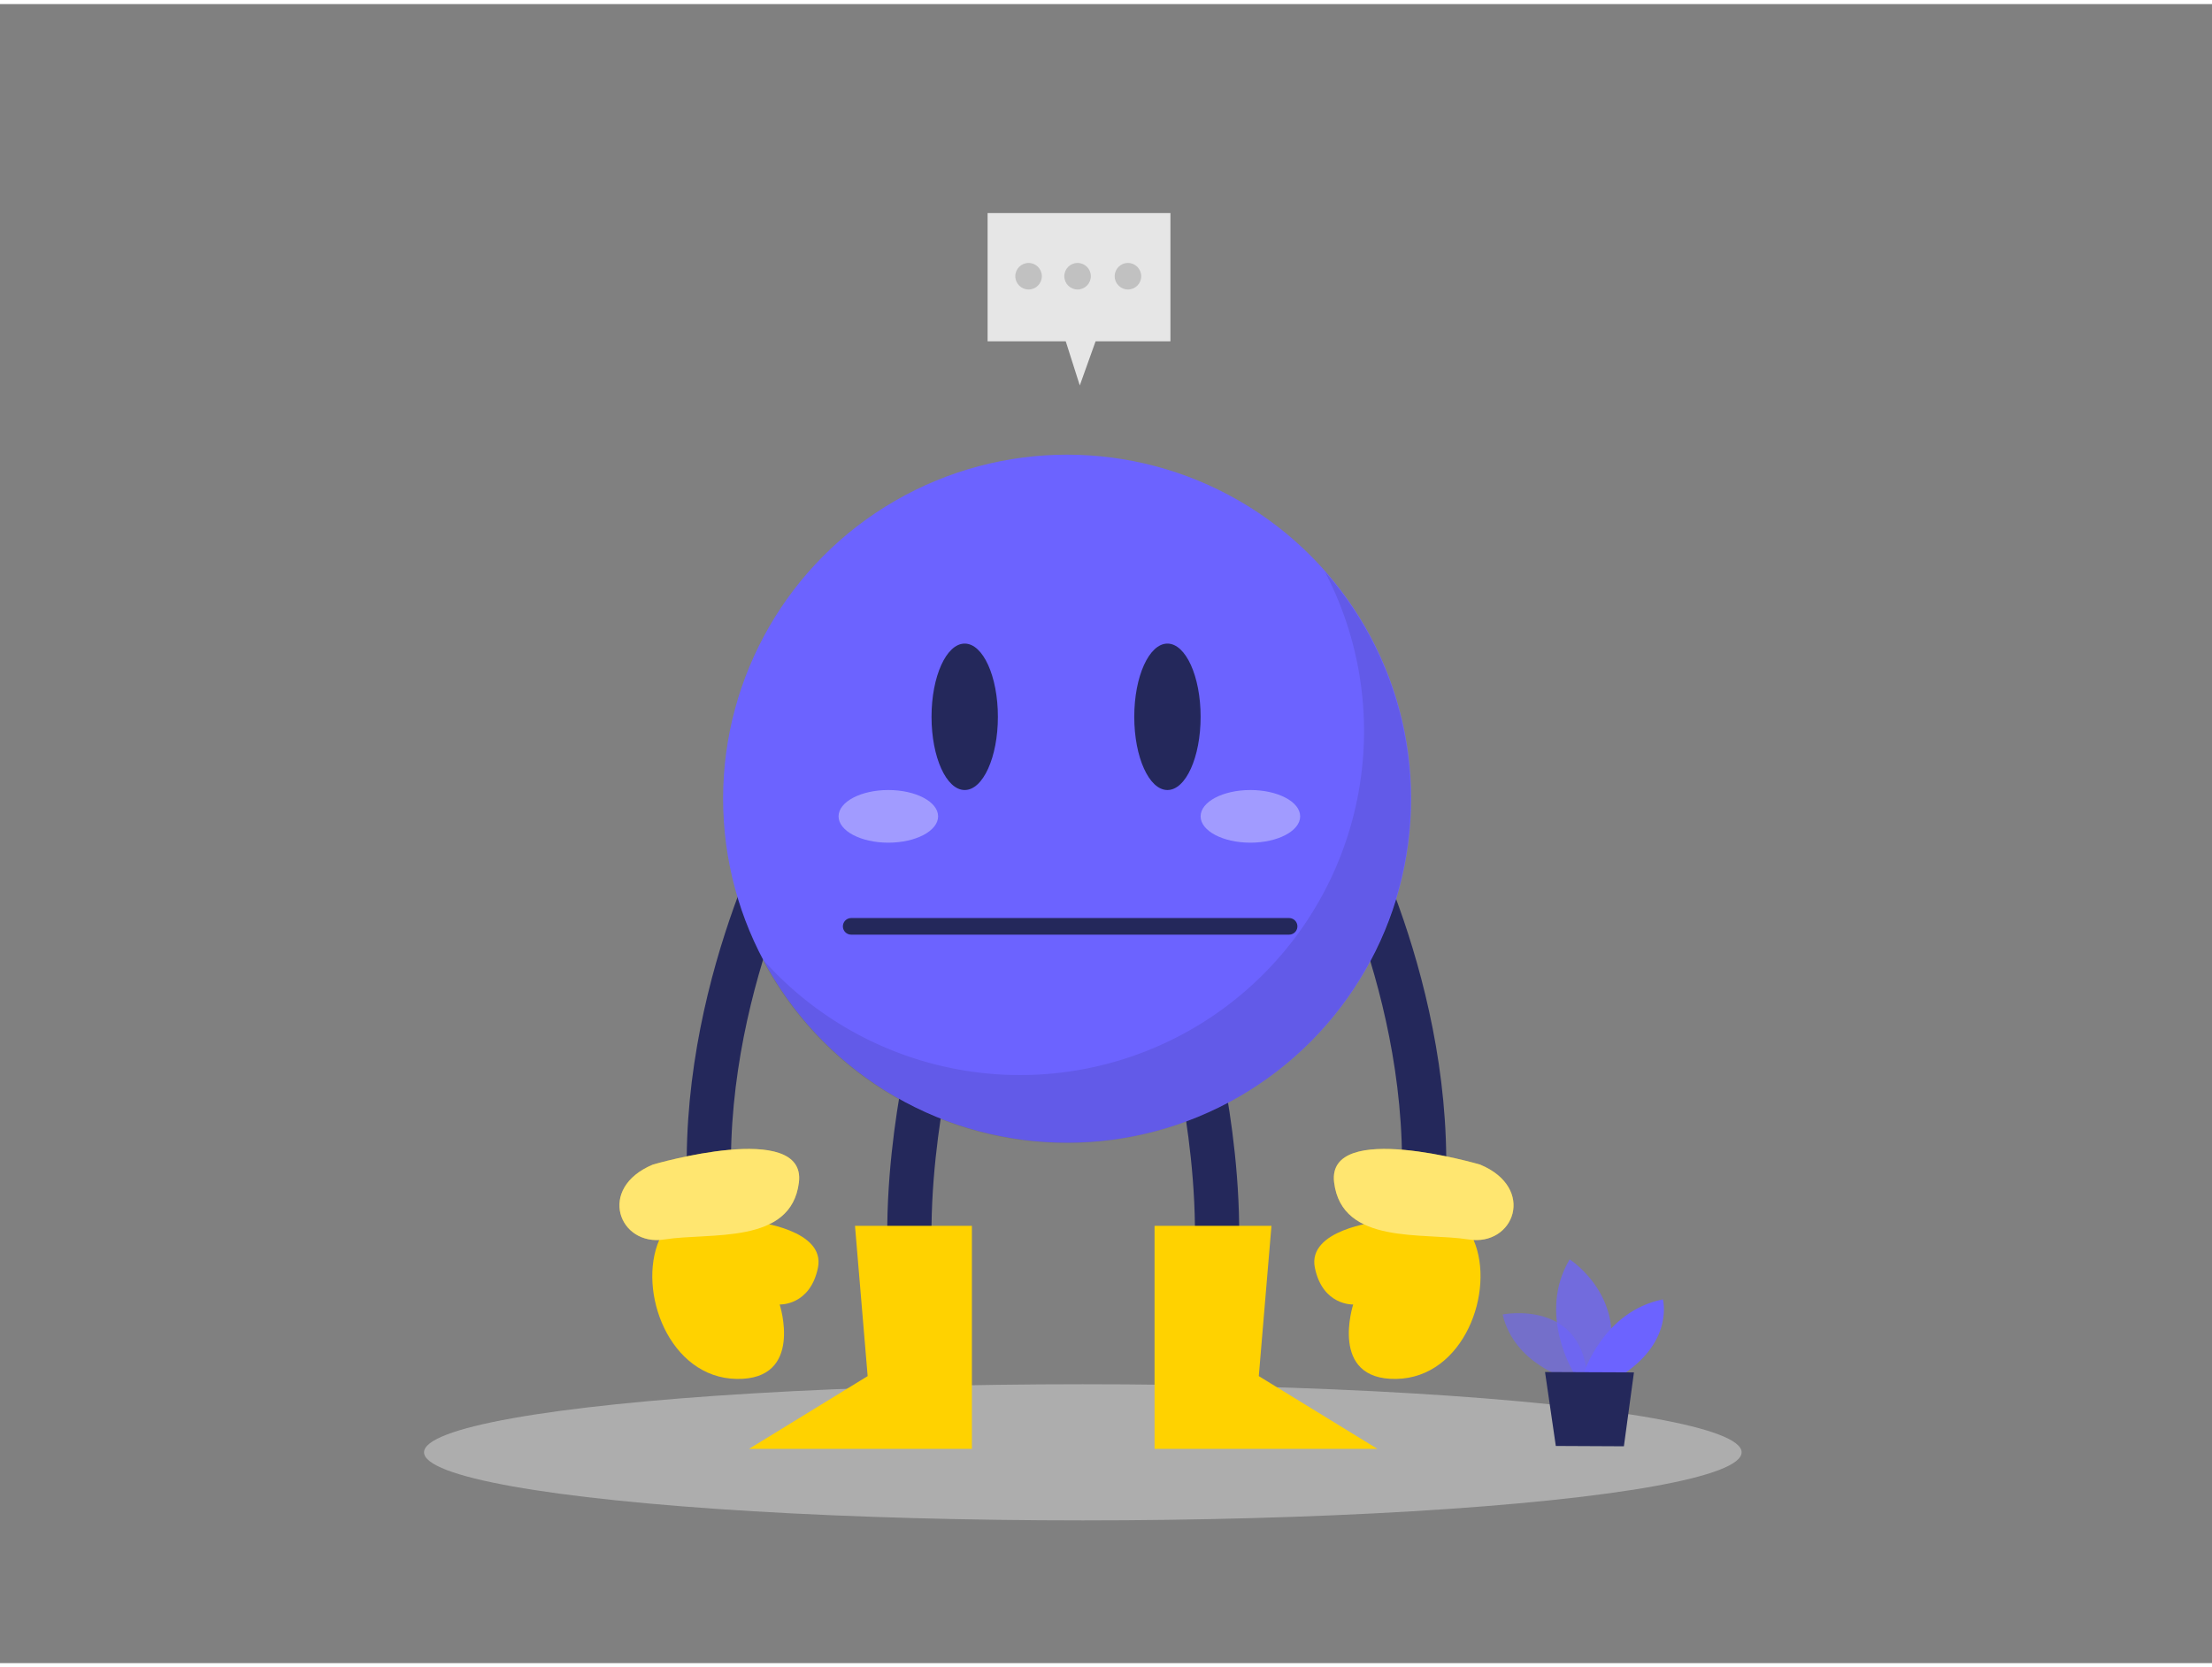 <svg id="Layer_1" data-name="Layer 1" xmlns="http://www.w3.org/2000/svg" viewBox="0 0 400 300" width="406" height="306" class="illustration styles_illustrationTablet__1DWOa"><rect x="0" y="0" width="400" height="300" fill="#808080" stroke="none"/><path d="M241.9,147.68s18.75,33.94,15.18,71.55" fill="none" stroke="#24285b" stroke-linecap="round" stroke-linejoin="round" stroke-width="8"></path><path d="M249,220.22s-12.65,1.4-11.23,8.29,6.93,6.64,6.93,6.64-4.45,13.66,7.77,13.46,18-15.89,14-25.13S249,220.22,249,220.22Z" fill="#ffd200"></path><path d="M267.65,209.85s-27.79-8.16-26.4,3.22,16.08,9,24.31,10.32S277.84,214.09,267.65,209.85Z" fill="#ffd200"></path><path d="M267.65,209.85s-27.79-8.16-26.4,3.22,16.08,9,24.31,10.32S277.84,214.09,267.65,209.85Z" fill="#fff" opacity="0.44"></path><path d="M143.81,147.68s-18.75,33.94-15.18,71.55" fill="none" stroke="#24285b" stroke-linecap="round" stroke-linejoin="round" stroke-width="8"></path><ellipse cx="195.81" cy="261.88" rx="119.13" ry="12.31" fill="#e6e6e6" opacity="0.45"></ellipse><path d="M136.68,220.22s12.65,1.4,11.23,8.29-6.92,6.64-6.92,6.64,4.44,13.66-7.78,13.46-18-15.89-14-25.13S136.68,220.22,136.68,220.22Z" fill="#ffd200"></path><path d="M216.34,190.05s7.5,30.88,1.28,52.54" fill="none" stroke="#24285b" stroke-linecap="round" stroke-linejoin="round" stroke-width="8"></path><polygon points="229.92 220.93 208.78 220.93 208.78 261.26 249.09 261.26 227.63 248.1 229.92 220.93" fill="#ffd200"></polygon><path d="M168.19,190.05s-7.5,30.88-1.28,52.54" fill="none" stroke="#24285b" stroke-linecap="round" stroke-linejoin="round" stroke-width="8"></path><circle cx="192.97" cy="143.69" r="62.21" fill="#6C63FF"></circle><path d="M239.57,102.62a62.2,62.2,0,0,1-101.84,69.89,62.21,62.21,0,1,0,101.84-69.89Z" opacity="0.09"></path><ellipse cx="174.45" cy="128.88" rx="6" ry="13.24" fill="#24285b"></ellipse><ellipse cx="211.11" cy="128.88" rx="6" ry="13.24" fill="#24285b"></ellipse><ellipse cx="160.64" cy="146.88" rx="9" ry="4.76" fill="#fff" opacity="0.36"></ellipse><ellipse cx="226.11" cy="146.88" rx="9" ry="4.76" fill="#fff" opacity="0.36"></ellipse><polygon points="154.61 220.93 175.75 220.93 175.75 261.26 135.44 261.26 156.9 248.1 154.61 220.93" fill="#ffd200"></polygon><path d="M118.06,209.85s27.8-8.16,26.41,3.22-16.09,9-24.32,10.32S107.87,214.09,118.06,209.85Z" fill="#ffd200"></path><path d="M118.06,209.85s27.8-8.16,26.41,3.22-16.09,9-24.32,10.32S107.87,214.09,118.06,209.85Z" fill="#fff" opacity="0.44"></path><path d="M283.46,248.56s-9.64-2.63-11.74-11.61c0,0,14.94-3,15.37,12.4Z" fill="#6C63FF" opacity="0.58"></path><path d="M284.64,247.6s-6.73-10.65-.8-20.61c0,0,11.36,7.22,6.31,20.64Z" fill="#6C63FF" opacity="0.73"></path><path d="M286.38,247.61s3.56-11.25,14.32-13.38c0,0,2,7.31-7,13.41Z" fill="#6C63FF"></path><polygon points="279.39 247.36 281.34 260.73 293.65 260.79 295.47 247.43 279.39 247.36" fill="#24285b"></polygon><line x1="153.92" y1="166.77" x2="233.11" y2="166.77" fill="none" stroke="#24285b" stroke-linecap="round" stroke-linejoin="round" stroke-width="3"></line><rect x="178.59" y="37.79" width="33.06" height="23.19" fill="#e6e6e6"></rect><polygon points="199.34 57.56 195.26 68.96 191.63 57.56 199.34 57.56" fill="#e6e6e6"></polygon><circle cx="186" cy="49.21" r="2.4" fill="#c1c1c1"></circle><circle cx="194.86" cy="49.21" r="2.4" fill="#c1c1c1"></circle><circle cx="203.97" cy="49.21" r="2.4" fill="#c1c1c1"></circle></svg>
